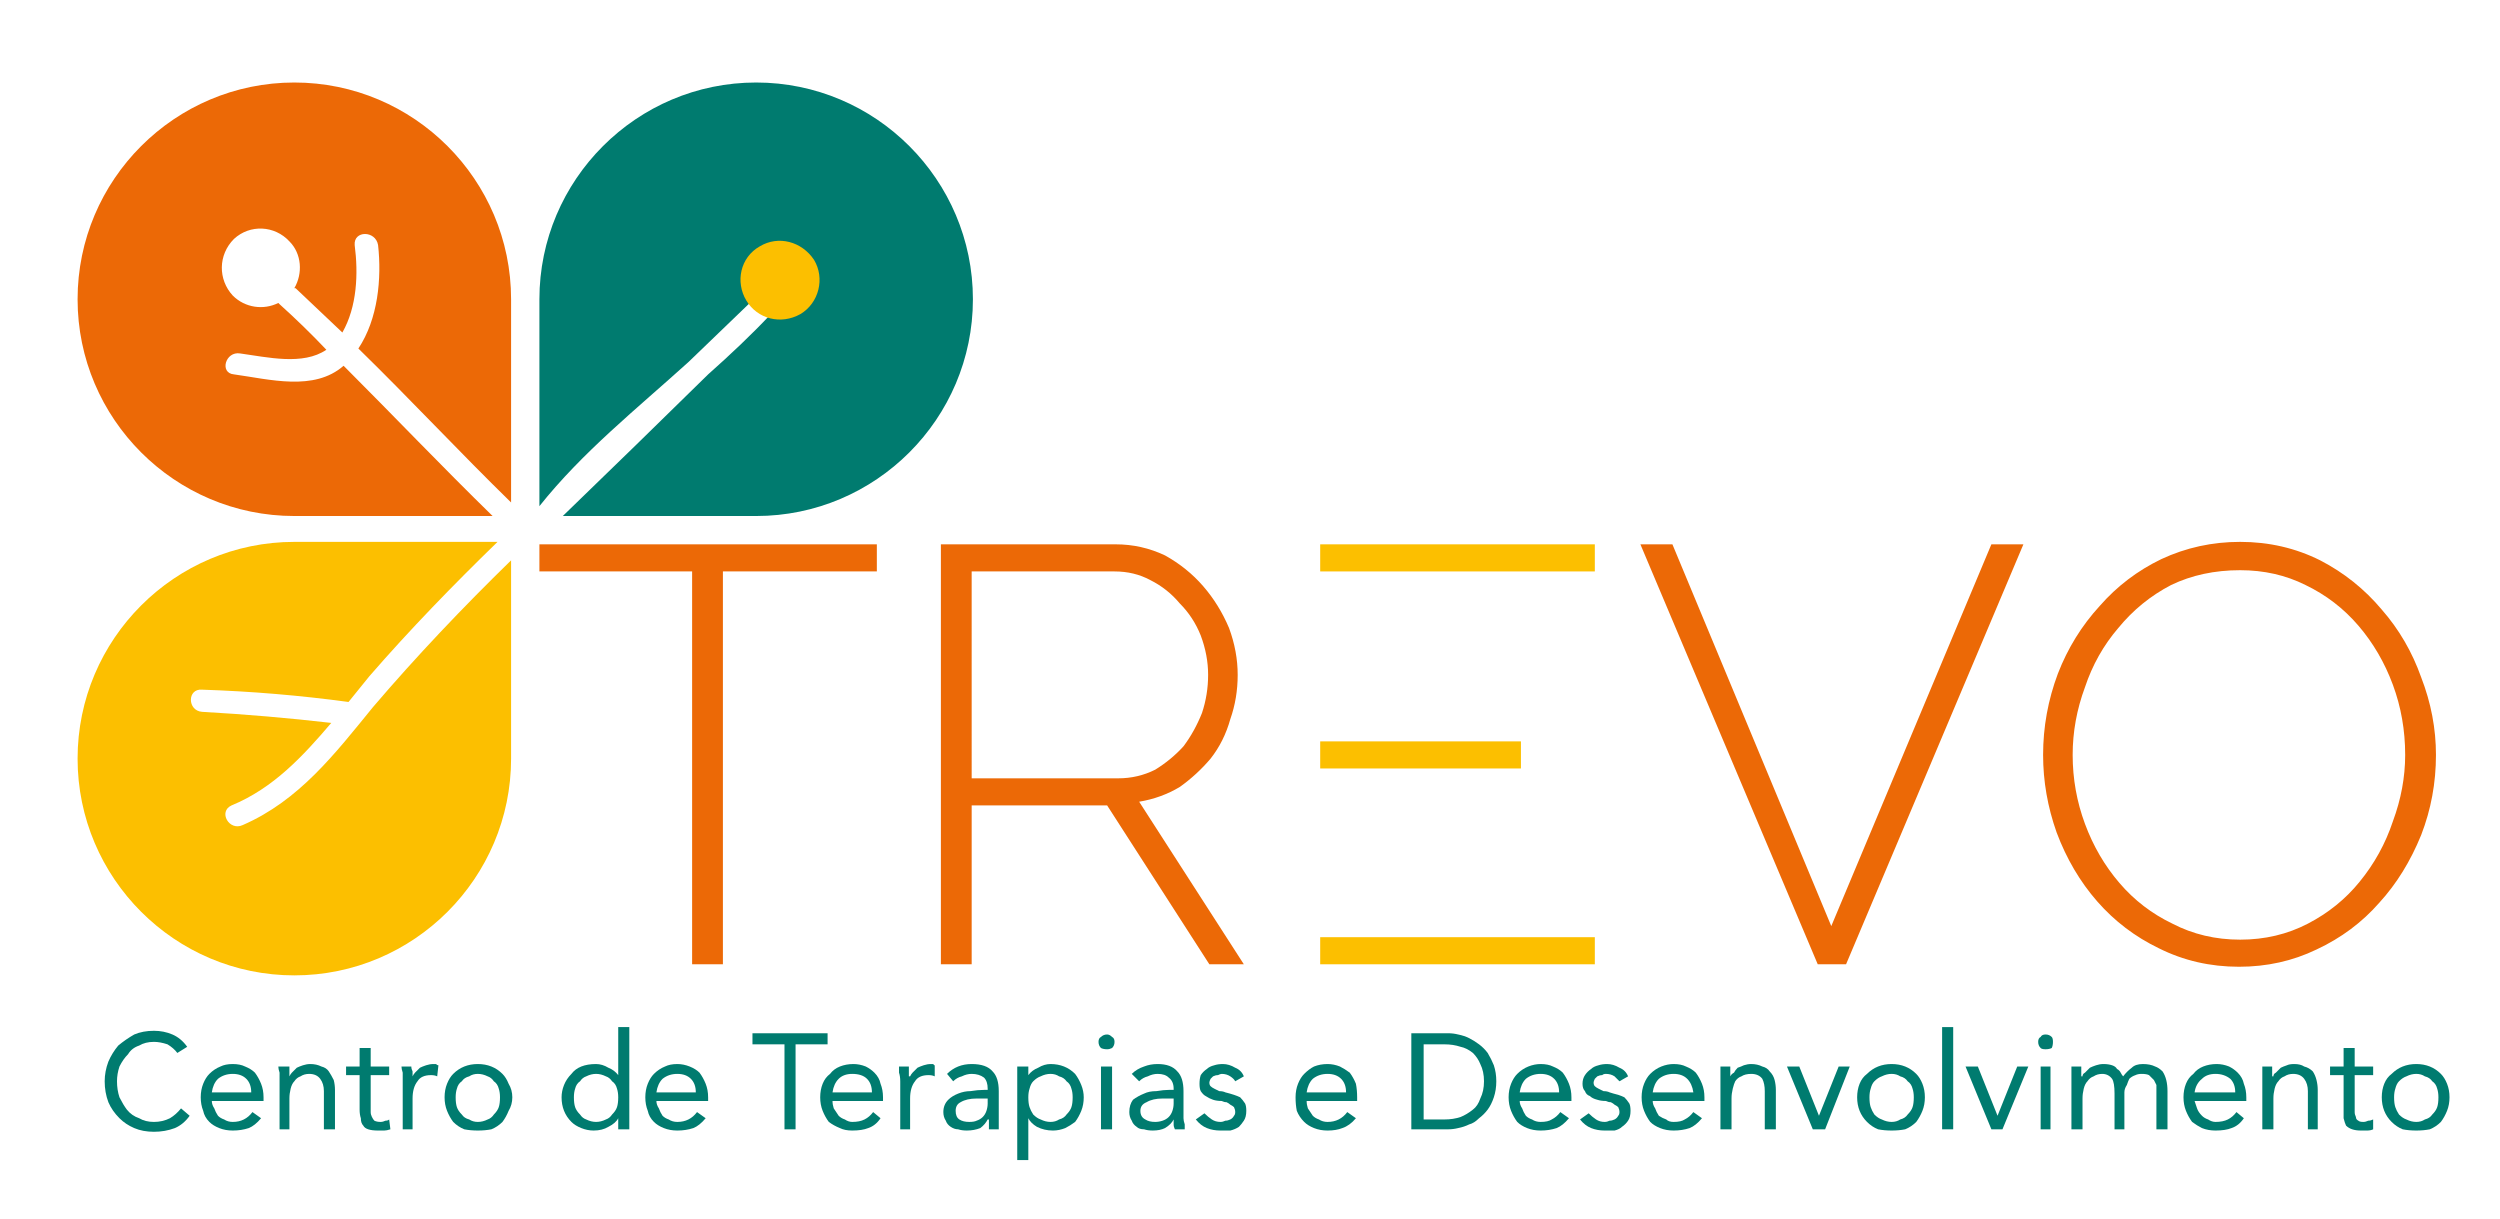 <svg version="1.2" xmlns="http://www.w3.org/2000/svg" viewBox="0 0 203 99" width="203" height="99">
	<title>logotipo_vector</title>
	<style>
		.s0 { fill: #ec6906 } 
		.s1 { fill: #007b6f } 
		.s2 { fill: #fcbf00 } 
	</style>
	<g id="g1">
		<path id="path1" class="s0" d="m27.9 29.7c-2.4 2.1-6 1.1-8.9 0.7-1.2-0.1-0.7-1.9 0.5-1.7 2.2 0.3 5.1 1 7-0.3q-1.8-1.9-3.8-3.7 0 0-0.1-0.1c-1.2 0.6-2.7 0.4-3.7-0.6-1.2-1.3-1.2-3.3 0.1-4.6 1.3-1.2 3.3-1.1 4.5 0.2 1 1 1.1 2.6 0.4 3.8q0.1 0 0.1 0 1.9 1.8 3.8 3.6c1.2-2.1 1.3-4.8 1-7.1-0.1-1.2 1.7-1.2 1.9 0 0.3 2.7 0 6-1.6 8.4 4.2 4.1 8.2 8.4 12.4 12.5v-16.5c0-9.7-7.9-17.6-17.6-17.6-9.7 0-17.6 7.9-17.6 17.6 0 9.7 7.9 17.6 17.6 17.6h16.1c-4.1-4-8-8.1-12.1-12.2z"/>
		<path id="path2" class="s1" d="m61.4 6.7c-9.7 0-17.6 7.9-17.6 17.6v16.8c3.5-4.4 7.9-7.9 12.1-11.7q2.7-2.6 5.4-5.2c0.8-0.9 2.1 0.4 1.3 1.3-1.6 1.7-3.3 3.3-5.1 4.9q-5.9 5.8-11.8 11.5h15.7c9.7 0 17.6-7.9 17.6-17.6 0-9.7-7.9-17.6-17.6-17.6z"/>
		<path id="path3" class="s2" d="m30.3 57.4c-3.1 3.8-6 7.6-10.6 9.6-1.1 0.5-2-1.1-0.9-1.6 3.4-1.4 5.8-4 8.1-6.7q-5.2-0.6-10.5-0.9c-1.2-0.1-1.2-1.9 0-1.8q6 0.2 11.9 1 0.8-1 1.7-2.1c3.3-3.8 6.8-7.4 10.4-10.9h-16.5c-9.7 0-17.6 7.9-17.6 17.6 0 9.7 7.9 17.6 17.6 17.6 9.7 0 17.6-7.9 17.6-17.6v-16.1c-3.9 3.8-7.7 7.8-11.2 11.9z"/>
		<path id="path4" class="s2" d="m66.1 21.1c0.9 1.5 0.4 3.5-1.1 4.4-1.6 0.9-3.5 0.4-4.4-1.1-0.9-1.5-0.5-3.5 1.1-4.4 1.5-0.9 3.4-0.4 4.4 1.1z"/>
		<path id="path5" class="s1" d="m14.4 85.5q-0.3-0.4-0.8-0.7-0.6-0.2-1.1-0.2-0.7 0-1.2 0.3-0.6 0.2-0.9 0.7-0.4 0.4-0.7 1-0.2 0.6-0.2 1.2 0 0.7 0.2 1.3 0.3 0.6 0.6 1 0.4 0.5 1 0.7 0.5 0.3 1.2 0.3 0.7 0 1.3-0.3 0.5-0.3 0.9-0.8l0.7 0.6q-0.5 0.7-1.2 1-0.8 0.3-1.7 0.3-0.9 0-1.6-0.3-0.7-0.3-1.2-0.8-0.6-0.6-0.9-1.3-0.3-0.8-0.3-1.7 0-0.8 0.3-1.6 0.3-0.7 0.8-1.3 0.6-0.5 1.3-0.9 0.7-0.3 1.6-0.3 0.8 0 1.5 0.3 0.7 0.3 1.2 1"/>
		<path id="path6" class="s1" d="m21.2 90.8q-0.5 0.6-1 0.8-0.6 0.2-1.3 0.2-0.6 0-1.1-0.2-0.5-0.2-0.8-0.5-0.4-0.4-0.5-0.9-0.2-0.5-0.2-1.1 0-0.6 0.2-1.1 0.2-0.5 0.5-0.8 0.4-0.4 0.9-0.6 0.4-0.2 1-0.2 0.6 0 1 0.2 0.5 0.2 0.8 0.5 0.3 0.4 0.5 0.9 0.2 0.5 0.2 1.1v0.3h-4.2q0 0.3 0.2 0.6 0.1 0.3 0.3 0.6 0.2 0.2 0.5 0.3 0.3 0.2 0.7 0.2 0.5 0 0.9-0.2 0.4-0.2 0.7-0.6m-0.1-1.6q0-0.7-0.4-1.1-0.4-0.4-1.1-0.4-0.7 0-1.2 0.4-0.4 0.4-0.5 1.1z"/>
		<path id="path7" class="s1" d="m22.7 87.8q0-0.4 0-0.7-0.1-0.3-0.1-0.5h0.9q0 0.2 0 0.4 0 0.2 0 0.4 0.1-0.2 0.2-0.3 0.2-0.2 0.4-0.4 0.2-0.1 0.5-0.2 0.3-0.1 0.6-0.1 0.5 0 0.9 0.2 0.4 0.1 0.6 0.4 0.2 0.3 0.4 0.7 0.1 0.4 0.1 0.8v3.2h-0.9v-3.1q0-0.6-0.3-1-0.3-0.4-0.9-0.4-0.4 0-0.7 0.2-0.3 0.1-0.5 0.4-0.2 0.2-0.3 0.6-0.1 0.4-0.1 0.8v2.5h-0.8"/>
		<path id="path8" class="s1" d="m31.6 87.3h-1.5v2.6q0 0.2 0 0.4 0 0.2 0.1 0.4 0.1 0.2 0.2 0.3 0.2 0.1 0.5 0.1 0.2 0 0.4-0.1 0.2 0 0.3-0.1l0.1 0.8q-0.3 0.1-0.5 0.1-0.3 0-0.5 0-0.5 0-0.8-0.1-0.3-0.1-0.4-0.3-0.2-0.2-0.2-0.6-0.1-0.3-0.1-0.7v-2.8h-1.1v-0.7h1.1v-1.5h0.9v1.5h1.5"/>
		<path id="path9" class="s1" d="m32.7 87.8q0-0.4 0-0.7-0.1-0.3-0.1-0.5h0.8q0 0.2 0.1 0.4 0 0.2 0 0.4 0.1-0.2 0.2-0.3 0.2-0.2 0.4-0.4 0.2-0.1 0.5-0.2 0.3-0.1 0.6-0.1 0.1 0 0.2 0 0.1 0.1 0.2 0.1l-0.1 0.9q-0.2-0.1-0.5-0.1-0.8 0-1.1 0.5-0.4 0.5-0.4 1.4v2.5h-0.8"/>
		<path id="path10" class="s1" d="m36.1 89.1q0-0.6 0.2-1.1 0.2-0.5 0.5-0.8 0.4-0.4 0.9-0.6 0.5-0.2 1.1-0.2 0.6 0 1.1 0.2 0.5 0.2 0.9 0.6 0.3 0.3 0.5 0.8 0.3 0.5 0.3 1.1 0 0.6-0.3 1.1-0.2 0.5-0.5 0.9-0.4 0.4-0.9 0.6-0.5 0.1-1.1 0.1-0.6 0-1.1-0.1-0.5-0.2-0.9-0.6-0.3-0.4-0.5-0.9-0.2-0.5-0.2-1.1zm0.9 0q0 0.5 0.1 0.8 0.1 0.3 0.4 0.6 0.2 0.3 0.6 0.4 0.3 0.2 0.7 0.2 0.4 0 0.8-0.2 0.3-0.1 0.5-0.4 0.3-0.3 0.4-0.6 0.1-0.3 0.1-0.8 0-0.4-0.1-0.7-0.1-0.4-0.4-0.6-0.2-0.3-0.5-0.4-0.4-0.2-0.8-0.2-0.4 0-0.7 0.2-0.4 0.1-0.6 0.4-0.3 0.2-0.4 0.6-0.1 0.3-0.1 0.7z"/>
		<path id="path11" class="s1" d="m50.2 90.8q-0.2 0.4-0.8 0.7-0.5 0.3-1.2 0.3-0.5 0-1-0.2-0.5-0.2-0.8-0.5-0.4-0.4-0.6-0.9-0.2-0.5-0.2-1.1 0-0.5 0.2-1 0.2-0.5 0.6-0.9 0.3-0.4 0.8-0.6 0.5-0.2 1.2-0.2 0.5 0 1 0.3 0.5 0.2 0.8 0.6v-3.9h0.9v8.3h-0.9m0-2.6q0-0.4-0.1-0.7-0.1-0.4-0.4-0.6-0.2-0.3-0.5-0.4-0.4-0.2-0.8-0.2-0.4 0-0.8 0.2-0.3 0.1-0.5 0.4-0.3 0.2-0.4 0.6-0.1 0.3-0.1 0.7 0 0.5 0.1 0.8 0.1 0.3 0.4 0.6 0.2 0.3 0.5 0.4 0.4 0.2 0.8 0.2 0.4 0 0.8-0.2 0.3-0.1 0.5-0.4 0.3-0.3 0.4-0.6 0.1-0.3 0.1-0.8z"/>
		<path id="path12" class="s1" d="m57.3 90.8q-0.5 0.6-1 0.8-0.6 0.2-1.3 0.2-0.6 0-1.1-0.2-0.5-0.2-0.8-0.5-0.4-0.4-0.5-0.9-0.2-0.5-0.2-1.1 0-0.6 0.2-1.1 0.2-0.5 0.5-0.8 0.4-0.4 0.9-0.6 0.4-0.2 1-0.2 0.5 0 1 0.2 0.5 0.2 0.8 0.5 0.3 0.4 0.5 0.9 0.2 0.5 0.2 1.1v0.3h-4.2q0 0.3 0.2 0.6 0.1 0.3 0.3 0.6 0.2 0.2 0.5 0.3 0.3 0.2 0.7 0.2 0.5 0 0.9-0.2 0.4-0.2 0.7-0.6m-0.1-1.6q0-0.7-0.4-1.1-0.4-0.4-1.1-0.4-0.7 0-1.2 0.4-0.4 0.4-0.5 1.1z"/>
		<path id="path13" class="s1" d="m67.2 84.8h-2.6v6.9h-0.9v-6.9h-2.6v-0.9h6.1"/>
		<path id="path14" class="s1" d="m71.5 90.8q-0.4 0.6-1 0.8-0.5 0.2-1.3 0.2-0.6 0-1-0.2-0.5-0.2-0.9-0.5-0.3-0.4-0.5-0.9-0.2-0.5-0.2-1.1 0-0.6 0.2-1.1 0.2-0.5 0.6-0.8 0.3-0.4 0.8-0.6 0.5-0.2 1.1-0.2 0.5 0 1 0.2 0.4 0.2 0.7 0.5 0.4 0.4 0.5 0.9 0.2 0.5 0.2 1.1v0.3h-4.1q0 0.3 0.1 0.6 0.2 0.3 0.4 0.6 0.2 0.2 0.5 0.3 0.3 0.2 0.6 0.2 0.6 0 1-0.2 0.4-0.2 0.7-0.6m-0.1-1.6q0-0.7-0.4-1.1-0.4-0.4-1.2-0.4-0.7 0-1.1 0.4-0.4 0.4-0.5 1.1z"/>
		<path id="path15" class="s1" d="m73.1 87.8q0-0.4-0.1-0.7 0-0.3 0-0.5h0.8q0 0.2 0 0.4 0 0.2 0 0.4h0.1q0.1-0.2 0.2-0.3 0.2-0.2 0.4-0.4 0.2-0.1 0.5-0.2 0.3-0.1 0.6-0.1 0.1 0 0.2 0 0 0.1 0.1 0.1v0.9q-0.2-0.1-0.5-0.1-0.8 0-1.1 0.5-0.4 0.5-0.4 1.4v2.5h-0.8"/>
		<path id="path16" class="s1" d="m76.9 87.2q0.4-0.4 0.9-0.6 0.5-0.2 1.1-0.2 1.2 0 1.7 0.6 0.5 0.5 0.5 1.6v2.2q0 0.2 0 0.5 0 0.2 0 0.4h-0.8q0-0.2 0-0.4 0-0.2 0-0.4h-0.1q-0.2 0.4-0.6 0.7-0.5 0.2-1.1 0.2-0.4 0-0.7-0.1-0.3 0-0.6-0.2-0.3-0.2-0.4-0.5-0.2-0.3-0.2-0.7 0-0.6 0.4-1 0.3-0.3 0.8-0.5 0.5-0.2 1-0.2 0.6-0.1 1.1-0.1h0.3v-0.1q0-0.6-0.3-0.9-0.4-0.3-1-0.3-0.4 0-0.8 0.2-0.4 0.1-0.7 0.4m1.9 1.4q-0.8 0-1.3 0.3-0.4 0.2-0.4 0.7 0 0.5 0.3 0.7 0.3 0.2 0.8 0.2 0.4 0 0.6-0.1 0.3-0.1 0.5-0.3 0.2-0.2 0.3-0.5 0.1-0.3 0.1-0.6v-0.4z"/>
		<path id="path17" class="s1" d="m82.6 86.6h0.9v0.7q0.3-0.4 0.8-0.6 0.5-0.3 1-0.3 0.6 0 1.1 0.2 0.5 0.2 0.9 0.6 0.3 0.4 0.5 0.9 0.2 0.5 0.2 1 0 0.6-0.2 1.1-0.2 0.5-0.5 0.9-0.4 0.3-0.8 0.5-0.5 0.2-1 0.2-0.7 0-1.3-0.3-0.5-0.3-0.7-0.7v3.4h-0.9m0.9-5.1q0 0.5 0.1 0.8 0.1 0.3 0.3 0.6 0.3 0.3 0.6 0.4 0.4 0.2 0.8 0.2 0.4 0 0.7-0.2 0.4-0.1 0.6-0.4 0.3-0.3 0.4-0.6 0.1-0.3 0.1-0.8 0-0.4-0.1-0.7-0.1-0.4-0.4-0.6-0.2-0.3-0.6-0.4-0.3-0.2-0.7-0.2-0.4 0-0.8 0.2-0.3 0.1-0.6 0.4-0.2 0.2-0.3 0.6-0.1 0.3-0.1 0.7z"/>
		<path id="path18" class="s1" d="m89.4 86.6h0.9v5.1h-0.9zm-0.2-2q0-0.3 0.2-0.4 0.2-0.2 0.5-0.2 0.2 0 0.4 0.2 0.2 0.1 0.2 0.4 0 0.3-0.2 0.5-0.2 0.1-0.4 0.1-0.3 0-0.5-0.1-0.2-0.2-0.2-0.5z"/>
		<path id="path19" class="s1" d="m91.9 87.2q0.4-0.4 1-0.6 0.5-0.2 1.1-0.2 1.1 0 1.6 0.6 0.5 0.5 0.5 1.6v2.2q0 0.2 0.1 0.5 0 0.2 0 0.4h-0.8q-0.1-0.2-0.1-0.4 0-0.2 0-0.4-0.2 0.4-0.7 0.7-0.4 0.2-1 0.2-0.4 0-0.7-0.1-0.4 0-0.6-0.2-0.3-0.2-0.4-0.5-0.2-0.3-0.2-0.7 0-0.6 0.3-1 0.4-0.3 0.9-0.5 0.4-0.2 1-0.2 0.6-0.1 1-0.1h0.4v-0.1q0-0.6-0.4-0.9-0.3-0.3-0.9-0.3-0.4 0-0.8 0.2-0.4 0.1-0.7 0.4m1.9 1.4q-0.8 0-1.3 0.3-0.5 0.2-0.5 0.7 0 0.5 0.4 0.7 0.3 0.2 0.8 0.2 0.3 0 0.6-0.1 0.3-0.1 0.5-0.3 0.2-0.2 0.3-0.5 0.1-0.3 0.1-0.6v-0.4z"/>
		<path id="path20" class="s1" d="m97.8 90.4q0.3 0.3 0.6 0.5 0.3 0.2 0.7 0.2 0.2 0 0.4-0.1 0.2 0 0.4-0.1 0.2-0.1 0.3-0.3 0.1-0.1 0.1-0.3 0-0.2-0.1-0.4-0.1-0.1-0.3-0.2-0.1-0.1-0.3-0.2-0.2 0-0.4-0.1-0.4 0-0.7-0.1-0.3-0.1-0.6-0.3-0.2-0.1-0.4-0.4-0.1-0.2-0.1-0.6 0-0.4 0.1-0.7 0.2-0.3 0.5-0.5 0.2-0.2 0.6-0.3 0.3-0.1 0.7-0.1 0.5 0 1 0.3 0.5 0.2 0.7 0.7l-0.7 0.4q-0.1-0.2-0.4-0.4-0.3-0.2-0.7-0.2-0.1 0-0.3 0.1-0.2 0-0.4 0.1-0.1 0.1-0.2 0.2-0.1 0.2-0.1 0.3 0 0.2 0.1 0.3 0.1 0.1 0.3 0.2 0.2 0.1 0.4 0.2 0.3 0 0.5 0.1 0.4 0.1 0.7 0.2 0.3 0.1 0.5 0.2 0.2 0.2 0.4 0.5 0.1 0.2 0.1 0.6 0 0.5-0.2 0.8-0.2 0.3-0.4 0.5-0.3 0.2-0.7 0.3-0.4 0-0.8 0-0.6 0-1.1-0.2-0.5-0.2-0.9-0.7"/>
		<path id="path21" class="s1" d="m110.1 90.8q-0.5 0.6-1.1 0.8-0.5 0.2-1.2 0.2-0.6 0-1.1-0.2-0.5-0.2-0.8-0.5-0.4-0.4-0.6-0.9-0.1-0.5-0.1-1.1 0-0.6 0.2-1.1 0.2-0.5 0.5-0.8 0.4-0.4 0.8-0.6 0.5-0.2 1.1-0.2 0.5 0 1 0.2 0.4 0.2 0.8 0.5 0.3 0.4 0.5 0.9 0.1 0.5 0.1 1.1v0.3h-4.1q0 0.3 0.1 0.6 0.2 0.3 0.4 0.6 0.2 0.2 0.5 0.3 0.3 0.2 0.7 0.2 0.5 0 0.9-0.2 0.4-0.2 0.7-0.6m-0.1-1.6q0-0.7-0.4-1.1-0.4-0.4-1.1-0.4-0.7 0-1.2 0.4-0.4 0.4-0.5 1.1z"/>
		<path id="path22" class="s1" d="m114.6 83.9h3q0.4 0 0.8 0.1 0.5 0.1 0.9 0.3 0.4 0.2 0.8 0.5 0.4 0.3 0.7 0.7 0.3 0.5 0.5 1 0.2 0.6 0.2 1.3 0 0.7-0.2 1.3-0.2 0.6-0.5 1-0.3 0.4-0.7 0.7-0.4 0.4-0.8 0.5-0.4 0.2-0.9 0.3-0.4 0.1-0.8 0.1h-3m1-0.8h1.7q0.7 0 1.3-0.2 0.5-0.2 1-0.6 0.4-0.3 0.6-0.9 0.3-0.6 0.3-1.4 0-0.8-0.3-1.4-0.2-0.5-0.6-0.9-0.5-0.4-1-0.5-0.6-0.2-1.3-0.2h-1.7z"/>
		<path id="path23" class="s1" d="m127.4 90.8q-0.5 0.6-1 0.8-0.6 0.2-1.3 0.2-0.6 0-1.1-0.2-0.5-0.2-0.8-0.5-0.3-0.4-0.5-0.9-0.2-0.5-0.2-1.1 0-0.6 0.2-1.1 0.2-0.5 0.5-0.8 0.4-0.4 0.9-0.6 0.5-0.2 1-0.2 0.6 0 1 0.2 0.5 0.2 0.8 0.5 0.3 0.4 0.5 0.9 0.2 0.5 0.2 1.1v0.3h-4.2q0 0.3 0.2 0.6 0.1 0.3 0.3 0.6 0.2 0.2 0.5 0.3 0.3 0.2 0.7 0.2 0.6 0 0.9-0.2 0.4-0.2 0.7-0.6m-0.1-1.6q0-0.7-0.4-1.1-0.4-0.4-1.1-0.4-0.7 0-1.2 0.4-0.4 0.4-0.5 1.1z"/>
		<path id="path24" class="s1" d="m129 90.4q0.3 0.3 0.6 0.5 0.3 0.2 0.7 0.2 0.2 0 0.4-0.1 0.2 0 0.4-0.1 0.2-0.1 0.3-0.3 0.1-0.1 0.1-0.3 0-0.2-0.1-0.4-0.1-0.1-0.3-0.2-0.1-0.1-0.3-0.2-0.2 0-0.4-0.1-0.4 0-0.7-0.1-0.4-0.1-0.6-0.3-0.3-0.1-0.4-0.4-0.2-0.2-0.2-0.6 0-0.4 0.2-0.7 0.2-0.3 0.5-0.5 0.2-0.2 0.6-0.3 0.3-0.1 0.7-0.1 0.5 0 1 0.3 0.5 0.2 0.7 0.7l-0.7 0.4q-0.2-0.2-0.4-0.4-0.3-0.2-0.7-0.2-0.2 0-0.3 0.1-0.2 0-0.4 0.1-0.1 0.1-0.2 0.2-0.1 0.2-0.1 0.3 0 0.2 0.1 0.3 0.1 0.1 0.3 0.2 0.2 0.1 0.4 0.2 0.3 0 0.5 0.1 0.3 0.1 0.7 0.2 0.3 0.1 0.5 0.2 0.2 0.2 0.4 0.5 0.1 0.2 0.1 0.6 0 0.5-0.2 0.8-0.2 0.3-0.5 0.5-0.2 0.2-0.6 0.3-0.4 0-0.8 0-0.6 0-1.1-0.2-0.5-0.2-0.9-0.7"/>
		<path id="path25" class="s1" d="m138.2 90.8q-0.5 0.6-1 0.8-0.6 0.2-1.3 0.2-0.6 0-1.1-0.2-0.5-0.2-0.8-0.5-0.3-0.4-0.5-0.9-0.2-0.5-0.2-1.1 0-0.6 0.2-1.1 0.2-0.5 0.5-0.8 0.4-0.4 0.9-0.6 0.5-0.2 1-0.2 0.6 0 1 0.2 0.5 0.2 0.8 0.5 0.3 0.4 0.5 0.9 0.2 0.5 0.2 1.1v0.3h-4.2q0 0.3 0.2 0.6 0.1 0.3 0.3 0.6 0.3 0.2 0.6 0.3 0.2 0.2 0.6 0.2 0.6 0 0.9-0.2 0.4-0.2 0.7-0.6m0-1.6q-0.1-0.7-0.5-1.1-0.4-0.4-1.1-0.4-0.7 0-1.2 0.4-0.4 0.4-0.5 1.1z"/>
		<path id="path26" class="s1" d="m139.7 87.8q0-0.4 0-0.7 0-0.3 0-0.5h0.8q0 0.2 0 0.4 0 0.2 0 0.4 0.1-0.2 0.3-0.3 0.1-0.2 0.3-0.4 0.3-0.1 0.5-0.2 0.3-0.1 0.6-0.1 0.5 0 0.9 0.2 0.4 0.1 0.6 0.4 0.3 0.3 0.4 0.7 0.1 0.4 0.1 0.8v3.2h-0.9v-3.1q0-0.6-0.2-1-0.3-0.4-0.9-0.4-0.5 0-0.8 0.2-0.3 0.1-0.5 0.4-0.1 0.2-0.2 0.6-0.1 0.4-0.1 0.8v2.5h-0.9"/>
		<path id="path27" class="s1" d="m148.2 91.7h-1l-2.1-5.1h1l1.6 4 1.6-4h0.9"/>
		<path id="path28" class="s1" d="m150.8 89.1q0-0.6 0.2-1.1 0.2-0.5 0.6-0.8 0.4-0.4 0.9-0.6 0.5-0.2 1.1-0.2 0.6 0 1.1 0.2 0.5 0.2 0.9 0.6 0.3 0.3 0.5 0.8 0.2 0.5 0.2 1.1 0 0.6-0.2 1.1-0.2 0.5-0.5 0.9-0.4 0.4-0.9 0.6-0.5 0.1-1.1 0.1-0.6 0-1.1-0.1-0.5-0.2-0.9-0.6-0.4-0.4-0.6-0.9-0.2-0.5-0.2-1.1zm1 0q0 0.5 0.1 0.8 0.1 0.3 0.3 0.6 0.3 0.3 0.6 0.4 0.4 0.2 0.8 0.2 0.4 0 0.7-0.2 0.4-0.1 0.6-0.4 0.3-0.3 0.4-0.6 0.1-0.3 0.1-0.8 0-0.4-0.1-0.7-0.1-0.4-0.4-0.6-0.2-0.3-0.6-0.4-0.3-0.2-0.7-0.2-0.4 0-0.8 0.2-0.3 0.1-0.6 0.4-0.2 0.2-0.3 0.6-0.1 0.3-0.1 0.7z"/>
		<path id="path29" class="s1" d="m157.7 91.7h0.9v-8.3h-0.9z"/>
		<path id="path30" class="s1" d="m162.6 91.7h-0.9l-2.1-5.1h1l1.6 4 1.6-4h0.9"/>
		<path id="path31" class="s1" d="m165.7 86.6h0.8v5.1h-0.8zm-0.2-2q0-0.3 0.2-0.4 0.1-0.2 0.4-0.2 0.3 0 0.5 0.2 0.1 0.1 0.1 0.4 0 0.3-0.1 0.5-0.2 0.1-0.5 0.1-0.3 0-0.4-0.1-0.2-0.2-0.2-0.5z"/>
		<path id="path32" class="s1" d="m168.2 87.8q0-0.4 0-0.7 0-0.3 0-0.5h0.8q0 0.2 0 0.4 0 0.2 0 0.4h0.1q0-0.2 0.2-0.3 0.2-0.2 0.4-0.4 0.2-0.1 0.5-0.2 0.3-0.1 0.6-0.1 0.4 0 0.7 0.1 0.3 0.1 0.4 0.3 0.2 0.1 0.3 0.3 0.1 0.2 0.2 0.3 0.3-0.4 0.7-0.7 0.3-0.3 0.9-0.3 0.6 0 1 0.2 0.3 0.1 0.6 0.4 0.2 0.3 0.3 0.7 0.1 0.4 0.1 0.9v3.1h-0.9v-3.1q0-0.2 0-0.5-0.1-0.2-0.2-0.4-0.2-0.2-0.4-0.4-0.2-0.1-0.6-0.1-0.3 0-0.5 0.1-0.3 0.1-0.5 0.3-0.1 0.2-0.2 0.5-0.2 0.3-0.2 0.6v3h-0.8v-2.9q0-0.9-0.2-1.2-0.3-0.4-0.8-0.4-0.4 0-0.7 0.2-0.3 0.1-0.5 0.4-0.2 0.2-0.3 0.6-0.1 0.4-0.1 0.8v2.5h-0.9"/>
		<path id="path33" class="s1" d="m182.2 90.8q-0.4 0.6-1 0.8-0.5 0.2-1.3 0.2-0.6 0-1.1-0.2-0.4-0.2-0.8-0.5-0.3-0.4-0.5-0.9-0.2-0.5-0.2-1.1 0-0.6 0.2-1.1 0.2-0.5 0.6-0.8 0.3-0.4 0.8-0.6 0.5-0.2 1.1-0.2 0.5 0 1 0.2 0.4 0.2 0.7 0.5 0.4 0.4 0.5 0.9 0.2 0.5 0.2 1.1v0.3h-4.2q0.1 0.3 0.2 0.6 0.1 0.3 0.4 0.6 0.2 0.2 0.5 0.3 0.3 0.2 0.6 0.2 0.6 0 1-0.2 0.4-0.2 0.7-0.6m-0.1-1.6q0-0.7-0.4-1.1-0.5-0.4-1.2-0.4-0.7 0-1.1 0.4-0.5 0.4-0.6 1.1z"/>
		<path id="path34" class="s1" d="m183.7 87.8q0-0.4 0-0.7 0-0.3 0-0.5h0.8q0 0.2 0 0.4 0 0.2 0 0.4h0.1q0-0.2 0.2-0.3 0.2-0.2 0.4-0.4 0.2-0.1 0.5-0.2 0.2-0.1 0.6-0.1 0.5 0 0.8 0.2 0.4 0.1 0.7 0.4 0.2 0.3 0.3 0.7 0.1 0.4 0.1 0.8v3.2h-0.8v-3.1q0-0.6-0.3-1-0.3-0.4-0.9-0.4-0.4 0-0.7 0.2-0.3 0.1-0.5 0.4-0.2 0.2-0.3 0.6-0.1 0.4-0.1 0.8v2.5h-0.9"/>
		<path id="path35" class="s1" d="m192.7 87.3h-1.5v2.6q0 0.2 0 0.4 0 0.2 0.1 0.4 0 0.2 0.2 0.3 0.1 0.1 0.4 0.1 0.2 0 0.4-0.1 0.2 0 0.4-0.1v0.8q-0.2 0.1-0.5 0.1-0.2 0-0.5 0-0.4 0-0.7-0.1-0.3-0.1-0.5-0.3-0.1-0.2-0.2-0.6 0-0.3 0-0.7v-2.8h-1.1v-0.7h1.1v-1.5h0.9v1.5h1.5"/>
		<path id="path36" class="s1" d="m193.4 89.1q0-0.6 0.2-1.1 0.2-0.5 0.6-0.8 0.4-0.4 0.9-0.6 0.5-0.2 1.1-0.2 0.6 0 1.1 0.2 0.5 0.2 0.9 0.6 0.3 0.3 0.5 0.8 0.2 0.5 0.2 1.1 0 0.6-0.2 1.1-0.2 0.5-0.5 0.9-0.4 0.4-0.9 0.6-0.5 0.1-1.1 0.1-0.6 0-1.1-0.1-0.5-0.2-0.9-0.6-0.4-0.4-0.6-0.9-0.2-0.5-0.2-1.1zm1 0q0 0.5 0.1 0.8 0.1 0.3 0.3 0.6 0.3 0.3 0.6 0.4 0.4 0.2 0.8 0.2 0.4 0 0.7-0.2 0.4-0.1 0.6-0.4 0.3-0.3 0.4-0.6 0.1-0.3 0.1-0.8 0-0.4-0.1-0.7-0.1-0.4-0.4-0.6-0.2-0.3-0.6-0.4-0.3-0.2-0.7-0.2-0.4 0-0.8 0.2-0.3 0.1-0.6 0.4-0.2 0.2-0.3 0.6-0.1 0.3-0.1 0.7z"/>
		<path id="path37" class="s2" d="m107.2 46.4h22.3v-2.2h-22.3z"/>
		<path id="path38" class="s0" d="m71.2 46.4h-12.5v31.9h-2.5v-31.9h-12.4v-2.2h27.4"/>
		<path id="path39" class="s0" d="m76.4 78.3v-34.1h14.2q2.1 0 4 0.9 1.8 1 3.1 2.5 1.3 1.5 2.1 3.4 0.7 1.9 0.7 3.8 0 1.9-0.6 3.6-0.5 1.8-1.6 3.2-1.1 1.3-2.5 2.3-1.5 0.9-3.3 1.2l8.5 13.2h-2.8l-8.3-12.9h-11v12.9m0-15.1h11.9q1.6 0 3-0.7 1.3-0.8 2.3-1.9 0.9-1.2 1.5-2.7 0.5-1.5 0.5-3.1 0-1.6-0.6-3.2-0.6-1.5-1.7-2.6-1-1.2-2.4-1.9-1.3-0.7-2.9-0.7h-11.6z"/>
		<path id="path40" class="s0" d="m135.8 44.2l12.9 31 13-31h2.6l-14.4 34.1h-2.3l-14.4-34.1"/>
		<path id="path41" class="s0" d="m181.8 78.5q-3.5 0-6.5-1.5-2.9-1.4-5-3.8-2.1-2.4-3.3-5.6-1.1-3.1-1.1-6.3 0-3.4 1.2-6.6 1.2-3.1 3.4-5.5 2.1-2.4 5-3.8 3-1.4 6.4-1.4 3.5 0 6.5 1.5 2.9 1.5 5 4 2.1 2.4 3.2 5.5 1.2 3.1 1.2 6.3 0 3.4-1.2 6.5-1.3 3.2-3.4 5.5-2.1 2.4-5.1 3.8-2.9 1.4-6.3 1.4zm-13.5-17.2q0 2.9 1 5.6 1 2.7 2.8 4.8 1.8 2.1 4.3 3.3 2.5 1.3 5.5 1.3 3 0 5.5-1.3 2.5-1.3 4.2-3.4 1.8-2.2 2.7-4.9 1-2.7 1-5.4 0-3-1-5.7-1-2.7-2.8-4.8-1.8-2.1-4.3-3.3-2.4-1.2-5.3-1.2-3.1 0-5.6 1.2-2.5 1.3-4.3 3.5-1.8 2.1-2.7 4.8-1 2.7-1 5.5z"/>
		<path id="path42" class="s2" d="m107.2 78.3h22.3v-2.2h-22.3z"/>
		<path id="path43" class="s2" d="m107.2 62.4h16.3v-2.2h-16.3z"/>
	</g>
</svg>